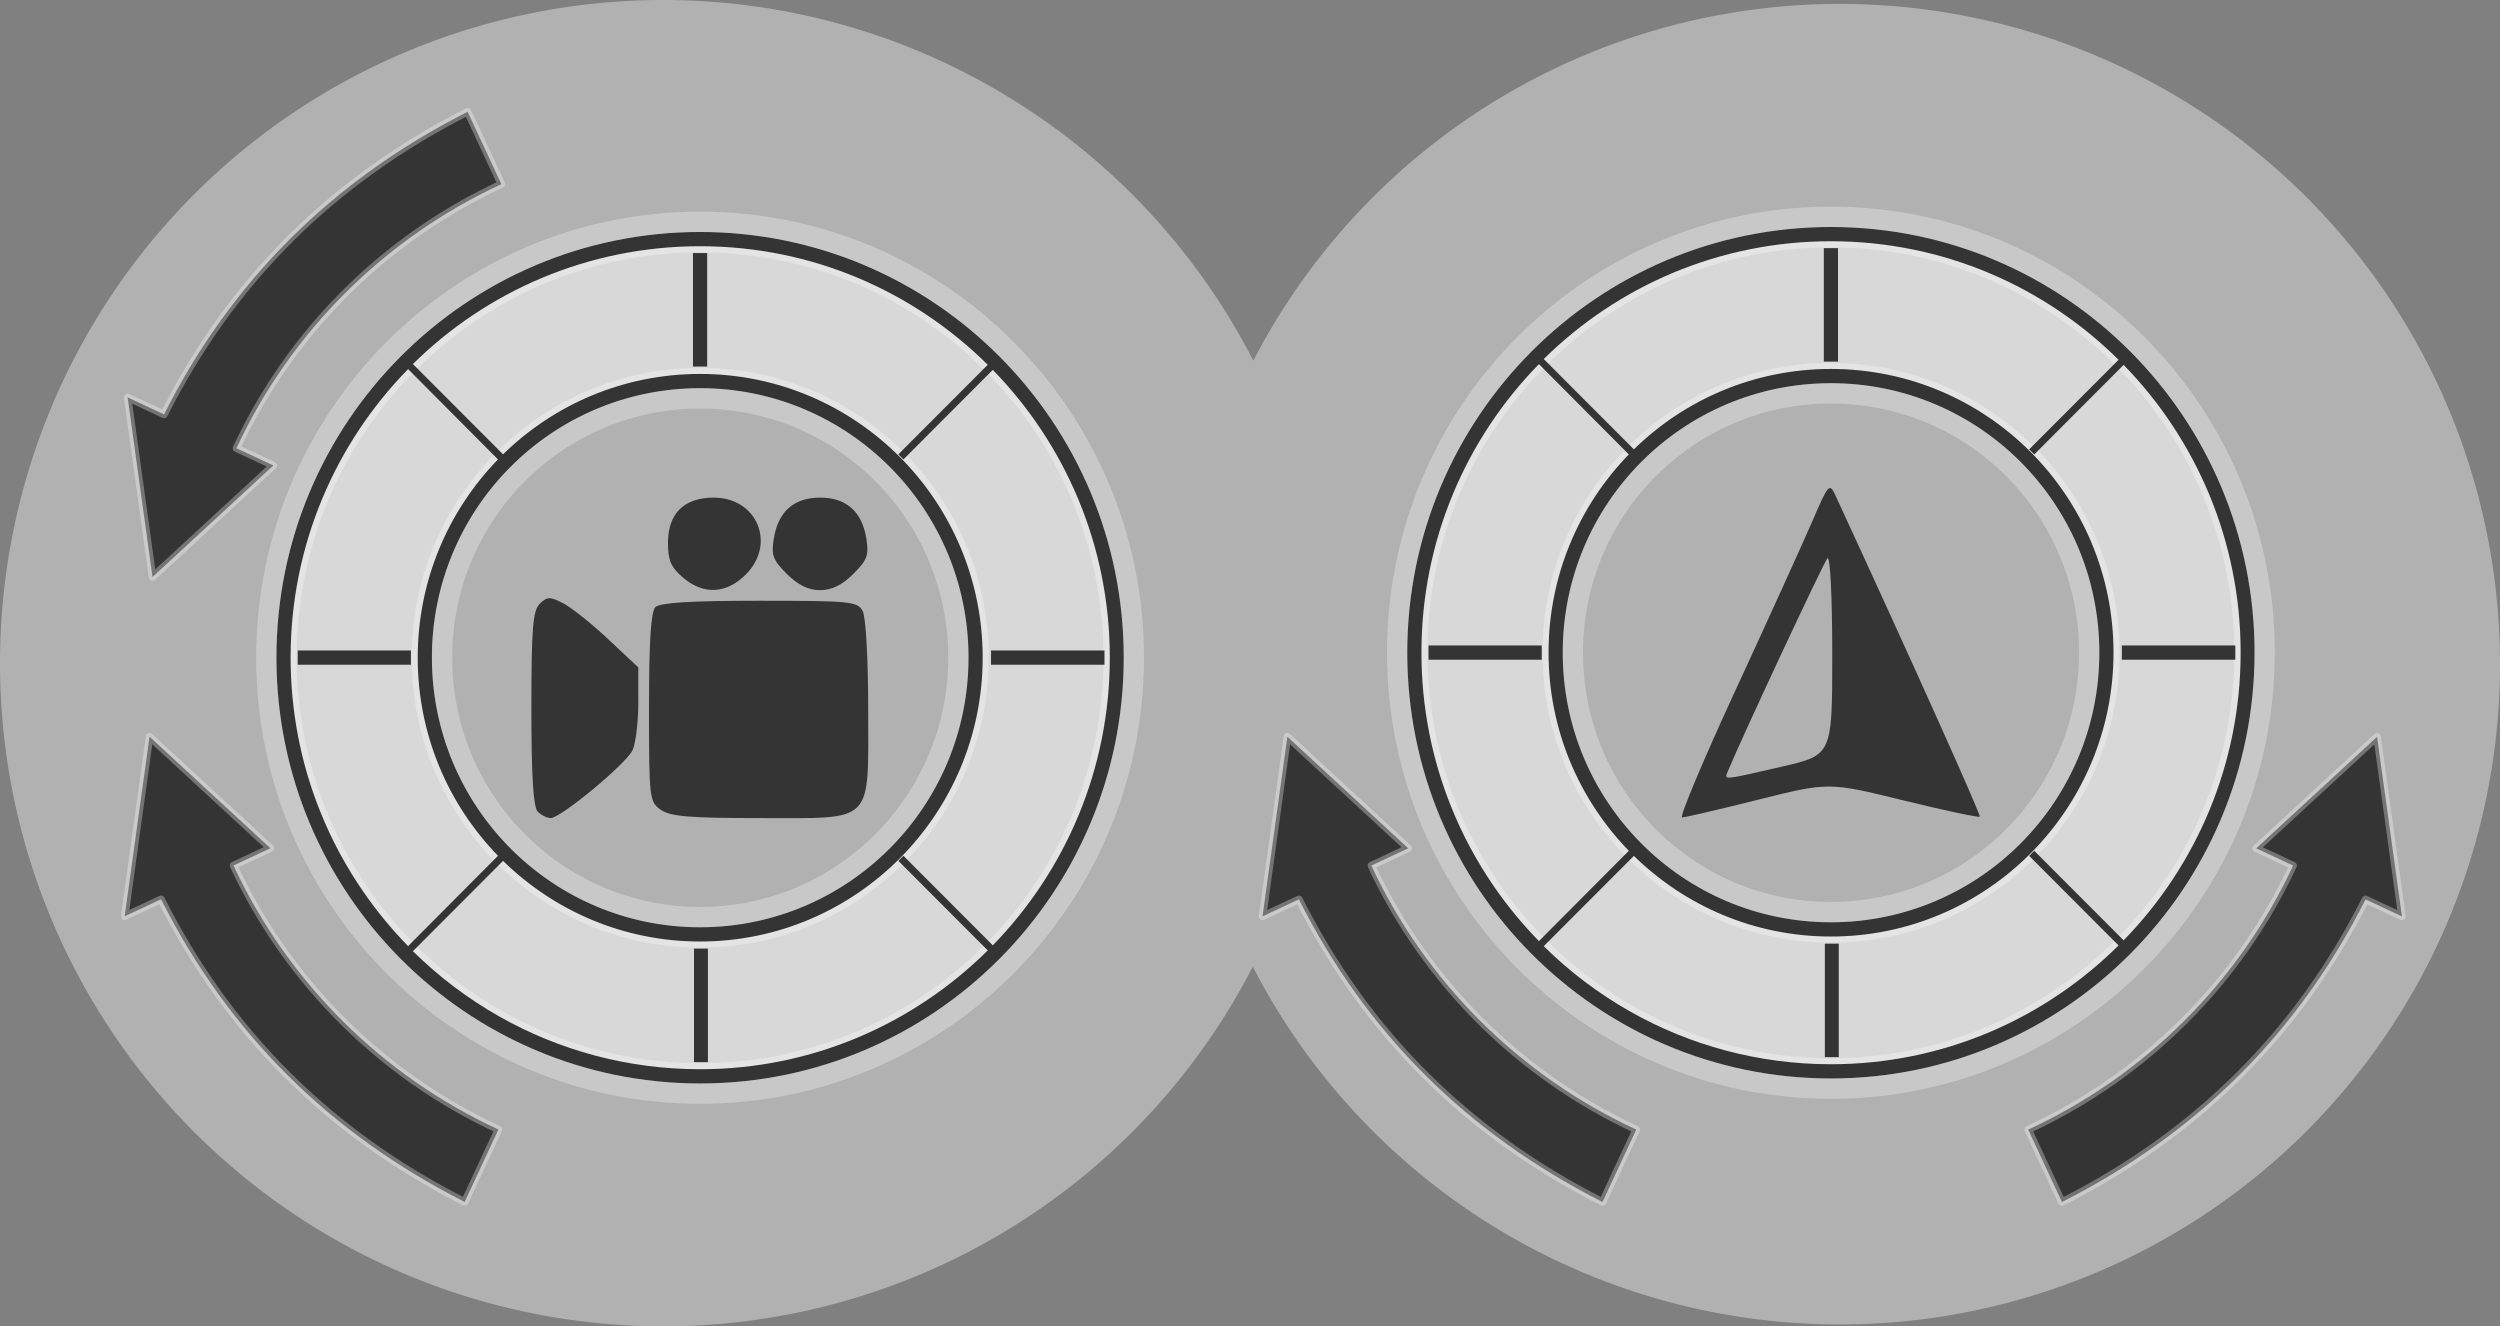 <?xml version="1.0" encoding="UTF-8" standalone="no"?>
<!-- Created with Inkscape (http://www.inkscape.org/) -->

<svg
   xmlns:dc="http://purl.org/dc/elements/1.1/"
   xmlns:cc="http://creativecommons.org/ns#"
   xmlns:rdf="http://www.w3.org/1999/02/22-rdf-syntax-ns#"
   xmlns:svg="http://www.w3.org/2000/svg"
   xmlns="http://www.w3.org/2000/svg"
   xmlns:sodipodi="http://sodipodi.sourceforge.net/DTD/sodipodi-0.dtd"
   xmlns:inkscape="http://www.inkscape.org/namespaces/inkscape"
   width="251.864"
   height="133.619"
   viewBox="0 0 66.639 35.353"
   version="1.1"
   id="svg3786"
   inkscape:version="0.92.0 r15299"
   sodipodi:docname="threedControls.svg">
  <rect x="0" y="0" width="66.639" height="35.353" fill="#808080" stroke="none"/>
  <g
     inkscape:groupmode="layer"
     id="backgroundLayer"
     inkscape:label="backgroundLayer"
     transform="translate(-1.434,-42.797)">
    <path
       id="background"
       style="display:inline;fill:#ffffff;fill-opacity:0.388;stroke:none;stroke-width:0.21;stroke-linecap:round;stroke-linejoin:round;stroke-miterlimit:4;stroke-dasharray:none;stroke-dashoffset:0;stroke-opacity:0.317;paint-order:stroke fill markers"
       d="M 68.073,60.501 A 17.6,17.6 0 0 1 50.473,78.101 17.6,17.6 0 0 1 32.873,60.501 17.6,17.6 0 0 1 50.473,42.901 17.6,17.6 0 0 1 68.073,60.501 Z M 36.788,60.474 A 17.677,17.677 0 0 1 19.111,78.151 17.677,17.677 0 0 1 1.434,60.474 17.677,17.677 0 0 1 19.111,42.797 17.677,17.677 0 0 1 36.788,60.474 Z"
       inkscape:connector-curvature="0" />
  </g>
  <g
     inkscape:label="tiltLayer"
     inkscape:groupmode="layer"
     id="tiltLayer"
     transform="translate(-25.756,-42.664)"
     style="display:inline">
    <g
       transform="matrix(0.216,0,0,0.217,28.757,44.46)"
       class="tc-view-3d-cm-tilt-inner"
       style="color:#000000;font-style:normal;font-variant:normal;font-weight:normal;font-stretch:normal;font-size:16px;line-height:normal;font-family:Arial, helvetica, sans-serif;font-variant-ligatures:normal;font-variant-caps:normal;font-variant-numeric:normal;text-indent:0px;text-align:start;text-decoration:none;text-decoration-line:none;text-decoration-style:solid;text-decoration-color:#000000;letter-spacing:normal;word-spacing:0px;text-transform:none;writing-mode:lr-tb;direction:ltr;dominant-baseline:auto;baseline-shift:0px;text-anchor:start;white-space:normal;clip-rule:nonzero;display:inline;visibility:visible;opacity:1;isolation:auto;mix-blend-mode:normal;color-interpolation:sRGB;color-interpolation-filters:linearRGB;vector-effect:none;fill:#000000;fill-opacity:1;fill-rule:nonzero;stroke:none;stroke-width:1px;stroke-linecap:butt;stroke-linejoin:miter;stroke-miterlimit:4;stroke-dasharray:none;stroke-dashoffset:0px;stroke-opacity:1;marker-start:none;marker-mid:none;marker-end:none;paint-order:fill stroke markers;color-rendering:auto;image-rendering:auto;shape-rendering:auto;text-rendering:auto"
       mask="none"
       clip-path="none"
       id="tiltImage">
      <path
         inkscape:connector-curvature="0"
         d="m 72.5,39.406 c 18.298,0 33.125,14.792 33.125,33.094 0,18.302 -14.827,33.125 -33.125,33.125 -18.298,0 -33.094,-14.823 -33.094,-33.125 0,-18.302 14.796,-33.094 33.094,-33.094 z"
         id="path18"
         style="fill:none" />
      <g
         id="g864"
         transform="matrix(0.967,0,0,0.987,2.623,2.384)">
        <path
           style="fill:#343434;fill-opacity:1;stroke-width:0.671px"
           d="m 51.553,90.221 c -0.577,-0.558 -0.819,-4.344 -0.819,-12.817 0,-10.029 0.177,-12.197 1.067,-13.057 0.942,-0.911 1.29,-0.92 2.974,-0.078 1.049,0.524 3.639,2.537 5.755,4.473 l 3.848,3.519 v 4.398 c 0,2.419 -0.332,5.079 -0.738,5.913 -0.829,1.7 -9.17,8.442 -10.446,8.442 -0.453,0 -1.191,-0.356 -1.642,-0.792 z M 67.26,89.986 c -1.47,-0.996 -1.516,-1.384 -1.516,-12.732 0,-8.225 0.243,-11.941 0.819,-12.497 0.577,-0.558 4.497,-0.792 13.279,-0.792 11.621,0 12.508,0.086 13.167,1.276 0.405,0.732 0.706,5.933 0.706,12.205 0,14.453 0.903,13.567 -13.834,13.567 -8.947,0 -11.4,-0.2 -12.621,-1.027 z m 2.801,-28.92 c -1.503,-1.25 -1.899,-2.144 -1.899,-4.285 0,-3.675 2.043,-5.651 5.844,-5.651 5.552,0 8.006,5.78 4.07,9.587 -2.494,2.412 -5.384,2.538 -8.015,0.349 z m 13.284,-0.43 c -1.789,-1.73 -2.022,-2.344 -1.675,-4.414 0.566,-3.371 2.561,-5.092 5.905,-5.092 3.343,0 5.339,1.721 5.905,5.092 0.347,2.069 0.114,2.684 -1.675,4.414 -1.438,1.39 -2.742,2.01 -4.23,2.01 -1.488,0 -2.792,-0.62 -4.23,-2.01 z"
           id="path5088"
           inkscape:connector-curvature="0" />
      </g>
    </g>
    <g
       transform="matrix(0.216,0,0,0.217,28.757,44.46)"
       class="tc-view-3d-cm-tilt-outer tc-view-3d-cm-tilt-outer-circle"
       style="color:#000000;font-style:normal;font-variant:normal;font-weight:normal;font-stretch:normal;font-size:16px;line-height:normal;font-family:Arial, helvetica, sans-serif;font-variant-ligatures:normal;font-variant-caps:normal;font-variant-numeric:normal;text-indent:0px;text-align:start;text-decoration:none;text-decoration-line:none;text-decoration-style:solid;text-decoration-color:#000000;letter-spacing:normal;word-spacing:0px;text-transform:none;writing-mode:lr-tb;direction:ltr;dominant-baseline:auto;baseline-shift:0px;text-anchor:start;white-space:normal;clip-rule:nonzero;display:inline;visibility:visible;opacity:1;isolation:auto;mix-blend-mode:normal;color-interpolation:sRGB;color-interpolation-filters:linearRGB;vector-effect:none;fill:#ffffff;fill-opacity:0.5;fill-rule:nonzero;stroke:#ffffff;stroke-width:5px;stroke-linecap:butt;stroke-linejoin:miter;stroke-miterlimit:4;stroke-dasharray:none;stroke-dashoffset:0px;stroke-opacity:0.3;marker-start:none;marker-mid:none;marker-end:none;paint-order:fill stroke markers;color-rendering:auto;image-rendering:auto;shape-rendering:auto;text-rendering:auto"
       mask="none"
       clip-path="none"
       id="tiltOuter">
      <path
         inkscape:connector-curvature="0"
         d="m 72.5,20.219 c -28.867,0 -52.281,23.408 -52.281,52.281 0,28.874 23.414,52.312 52.281,52.312 28.867,0 52.281,-23.439 52.281,-52.312 0,-28.874 -23.414,-52.281 -52.281,-52.281 z m 0,19.188 c 18.298,0 33.125,14.792 33.125,33.094 0,18.302 -14.827,33.125 -33.125,33.125 -18.298,0 -33.094,-14.823 -33.094,-33.125 0,-18.302 14.796,-33.094 33.094,-33.094 z"
         id="path10" />
    </g>
    <g
       transform="matrix(0.216,0,0,0.217,28.757,44.46)"
       class="tc-view-3d-cm-tilt-outer tc-view-3d-cm-rotate-tilt-shell-circle"
       style="color:#000000;font-style:normal;font-variant:normal;font-weight:normal;font-stretch:normal;font-size:16px;line-height:normal;font-family:Arial, helvetica, sans-serif;font-variant-ligatures:normal;font-variant-caps:normal;font-variant-numeric:normal;text-indent:0px;text-align:start;text-decoration:none;text-decoration-line:none;text-decoration-style:solid;text-decoration-color:#000000;letter-spacing:normal;word-spacing:0px;text-transform:none;writing-mode:lr-tb;direction:ltr;dominant-baseline:auto;baseline-shift:0px;text-anchor:start;white-space:normal;clip-rule:nonzero;display:inline;visibility:visible;opacity:1;isolation:auto;mix-blend-mode:normal;color-interpolation:sRGB;color-interpolation-filters:linearRGB;vector-effect:none;fill:#343434;fill-opacity:1;fill-rule:nonzero;stroke:none;stroke-width:1px;stroke-linecap:butt;stroke-linejoin:miter;stroke-miterlimit:4;stroke-dasharray:none;stroke-dashoffset:0px;stroke-opacity:1;marker-start:none;marker-mid:none;marker-end:none;paint-order:fill stroke markers;color-rendering:auto;image-rendering:auto;shape-rendering:auto;text-rendering:auto"
       mask="none"
       clip-path="none"
       id="tiltShell">
      <path
         d="m 72.5,20.219 c -28.867,0 -52.281,23.408 -52.281,52.281 0,28.874 23.414,52.312 52.281,52.312 28.867,0 52.281,-23.439 52.281,-52.312 0,-28.874 -23.414,-52.281 -52.281,-52.281 z m 0,1.75 c 13.843,0 26.369,5.558 35.5,14.562 l -11.031,11 0.625,0.625 11.031,-11 c 8.92,9.109 14.438,21.579 14.438,35.344 0,13.765 -5.518,26.227 -14.438,35.344 l -11.031,-11 -0.625,0.625 11.031,11 c -9.131,9.011 -21.659,14.594 -35.5,14.594 -8.974,0 -17.407,-2.34 -24.714,-6.442 -3.93,-2.206 -7.535,-4.922 -10.724,-8.058 l 11.125,-11.094 c 6.278,6.122 14.858,9.906 24.312,9.906 19.242,0 34.875,-15.629 34.875,-34.875 0,-19.246 -15.633,-34.844 -34.875,-34.844 -9.455,0 -18.035,3.761 -24.312,9.875 L 37.062,36.438 C 46.179,27.478 58.697,21.969 72.5,21.969 Z M 71.625,22.812 V 36.75 h 1.75 V 22.812 Z M 36.469,37.062 47.562,48.156 C 41.43,54.437 37.656,63.028 37.656,72.5 c 0,9.472 3.774,18.056 9.906,24.344 L 36.469,107.938 c -2.011,-2.046 -3.849,-4.263 -5.491,-6.625 C 28.839,98.235 27.034,94.909 25.614,91.387 23.263,85.554 21.969,79.18 21.969,72.5 c 0,-13.813 5.533,-26.321 14.5,-35.438 z M 72.5,39.406 c 18.298,0 33.125,14.792 33.125,33.094 0,18.302 -14.827,33.125 -33.125,33.125 -18.298,0 -33.094,-14.823 -33.094,-33.125 0,-18.302 14.796,-33.094 33.094,-33.094 z M 22.844,71.625 v 1.75 H 36.812 v -1.75 z m 85.562,0 v 1.75 h 14 v -1.75 z M 71.75,108.25 v 13.938 h 1.719 V 108.25 Z"
         id="path14"
         inkscape:connector-curvature="0"
         sodipodi:nodetypes="ssssssccccsccccssccsssccscccccccsccssscsssssccccccccccccccc" />
    </g>
    <path
       style="fill:#343434;fill-opacity:1;stroke:#ffffff;stroke-width:0.2;stroke-linecap:round;stroke-linejoin:round;stroke-miterlimit:4;stroke-dasharray:none;stroke-opacity:0.317;paint-order:stroke fill markers"
       d="m 39.042,72.771 -0.9,1.931 c -3.602,-1.827 -6.291,-4.493 -8.093,-8.067 l -0.97,0.453 0.663,-4.788 3.222,2.974 -0.984,0.459 c 1.447,3.107 3.95,5.598 7.06,7.038 z"
       id="up"
       inkscape:connector-curvature="0"
       sodipodi:nodetypes="cccccccc" />
    <path
       style="fill:#343434;fill-opacity:1;stroke:#ffffff;stroke-width:0.2;stroke-linecap:round;stroke-linejoin:round;stroke-miterlimit:4;stroke-dasharray:none;stroke-opacity:0.317;paint-order:stroke fill markers"
       d="m 39.121,47.574 -0.9,-1.931 c -3.602,1.827 -6.291,4.493 -8.093,8.067 l -0.97,-0.453 0.663,4.788 3.222,-2.974 -0.984,-0.459 c 1.447,-3.107 3.95,-5.598 7.06,-7.038 z"
       id="down"
       inkscape:connector-curvature="0"
       sodipodi:nodetypes="cccccccc" />
  </g>
  <g
     id="rotateLayer"
     inkscape:groupmode="layer"
     inkscape:label="rotateLayer"
     style="display:inline"
     transform="translate(-1.434,-42.797)">
    <g
       id="rotateImage"
       clip-path="none"
       mask="none"
       style="color:#000000;font-style:normal;font-variant:normal;font-weight:normal;font-stretch:normal;font-size:16px;line-height:normal;font-family:Arial, helvetica, sans-serif;font-variant-ligatures:normal;font-variant-caps:normal;font-variant-numeric:normal;text-indent:0px;text-align:start;text-decoration:none;text-decoration-line:none;text-decoration-style:solid;text-decoration-color:#000000;letter-spacing:normal;word-spacing:0px;text-transform:none;writing-mode:lr-tb;direction:ltr;dominant-baseline:auto;baseline-shift:0px;text-anchor:start;white-space:normal;clip-rule:nonzero;display:inline;visibility:visible;opacity:1;isolation:auto;mix-blend-mode:normal;color-interpolation:sRGB;color-interpolation-filters:linearRGB;vector-effect:none;fill:#000000;fill-opacity:1;fill-rule:nonzero;stroke:none;stroke-width:1px;stroke-linecap:butt;stroke-linejoin:miter;stroke-miterlimit:4;stroke-dasharray:none;stroke-dashoffset:0px;stroke-opacity:1;marker-start:none;marker-mid:none;marker-end:none;paint-order:fill stroke markers;color-rendering:auto;image-rendering:auto;shape-rendering:auto;text-rendering:auto"
       class="tc-view-3d-cm-rotate-inner"
       transform="matrix(0.216,0,0,0.217,34.578,44.46)">
      <path
         style="fill:none"
         id="path5067"
         d="m 72.5,39.406 c 18.298,0 33.125,14.792 33.125,33.094 0,18.302 -14.827,33.125 -33.125,33.125 -18.298,0 -33.094,-14.823 -33.094,-33.125 0,-18.302 14.796,-33.094 33.094,-33.094 z"
         inkscape:connector-curvature="0" />
      <g
         transform="matrix(0.793,0,0,0.801,15.597,17.156)"
         id="g5071">
        <path
           style="fill:#343434;fill-opacity:1;stroke-width:0.862px"
           d="m 56.889,74.905 c 5.015,-10.704 10.354,-22.275 11.866,-25.713 2.749,-6.25 2.749,-6.25 3.873,-3.85 12.064,25.761 22.503,48.666 22.291,48.91 -0.149,0.172 -5.5,-0.952 -11.891,-2.497 -11.62,-2.809 -11.62,-2.809 -22.615,-0.099 -6.047,1.491 -11.365,2.711 -11.818,2.711 -0.453,0 3.279,-8.758 8.293,-19.463 z m 7.191,11.687 c 7.886,-1.788 7.886,-1.788 7.886,-17.281 0,-8.843 -0.325,-15.145 -0.756,-14.681 -0.592,0.636 -13.495,27.848 -15.497,32.68 -0.562,1.357 -0.926,1.388 8.367,-0.718 z"
           id="path5069"
           inkscape:connector-curvature="0" />
      </g>
      <path
         style="fill:none;fill-opacity:1;stroke:#000000;stroke-width:0.462;stroke-linecap:round;stroke-linejoin:round;stroke-miterlimit:4;stroke-dasharray:none;stroke-dashoffset:0;stroke-opacity:1"
         id="path8766"
         ry="54.987"
         rx="54.813"
         cy="72.433"
         cx="72.5"
         d=""
         inkscape:connector-curvature="0" />
    </g>
    <g
       id="rotateOuter"
       clip-path="none"
       mask="none"
       style="color:#000000;font-style:normal;font-variant:normal;font-weight:normal;font-stretch:normal;font-size:16px;line-height:normal;font-family:Arial, helvetica, sans-serif;font-variant-ligatures:normal;font-variant-caps:normal;font-variant-numeric:normal;text-indent:0px;text-align:start;text-decoration:none;text-decoration-line:none;text-decoration-style:solid;text-decoration-color:#000000;letter-spacing:normal;word-spacing:0px;text-transform:none;writing-mode:lr-tb;direction:ltr;dominant-baseline:auto;baseline-shift:0px;text-anchor:start;white-space:normal;clip-rule:nonzero;display:inline;visibility:visible;opacity:1;isolation:auto;mix-blend-mode:normal;color-interpolation:sRGB;color-interpolation-filters:linearRGB;vector-effect:none;fill:#ffffff;fill-opacity:0.5;fill-rule:nonzero;stroke:#ffffff;stroke-width:4.997;stroke-linecap:butt;stroke-linejoin:miter;stroke-miterlimit:4;stroke-dasharray:none;stroke-dashoffset:0px;stroke-opacity:0.3;marker-start:none;marker-mid:none;marker-end:none;paint-order:fill stroke markers;color-rendering:auto;image-rendering:auto;shape-rendering:auto;text-rendering:auto"
       class="tc-view-3d-cm-rotate-outer tc-view-3d-cm-rotate-outer-circle"
       transform="matrix(0.216,0,0,0.217,34.578,44.46)">
      <path
         id="path5059"
         d="m 72.5,20.219 c -28.867,0 -52.281,23.408 -52.281,52.281 0,28.874 23.414,52.312 52.281,52.312 28.867,0 52.281,-23.439 52.281,-52.312 0,-28.874 -23.414,-52.281 -52.281,-52.281 z m 0,19.188 c 18.298,0 33.125,14.792 33.125,33.094 0,18.302 -14.827,33.125 -33.125,33.125 -18.298,0 -33.094,-14.823 -33.094,-33.125 0,-18.302 14.796,-33.094 33.094,-33.094 z"
         inkscape:connector-curvature="0"
         style="stroke-width:4.997;stroke-miterlimit:4;stroke-dasharray:none" />
    </g>
    <g
       id="rotateShell"
       clip-path="none"
       mask="none"
       style="color:#000000;font-style:normal;font-variant:normal;font-weight:normal;font-stretch:normal;font-size:16px;line-height:normal;font-family:Arial, helvetica, sans-serif;font-variant-ligatures:normal;font-variant-caps:normal;font-variant-numeric:normal;text-indent:0px;text-align:start;text-decoration:none;text-decoration-line:none;text-decoration-style:solid;text-decoration-color:#000000;letter-spacing:normal;word-spacing:0px;text-transform:none;writing-mode:lr-tb;direction:ltr;dominant-baseline:auto;baseline-shift:0px;text-anchor:start;white-space:normal;clip-rule:nonzero;display:inline;visibility:visible;opacity:1;isolation:auto;mix-blend-mode:normal;color-interpolation:sRGB;color-interpolation-filters:linearRGB;vector-effect:none;fill:#343434;fill-opacity:1;fill-rule:nonzero;stroke:none;stroke-width:1px;stroke-linecap:butt;stroke-linejoin:miter;stroke-miterlimit:4;stroke-dasharray:none;stroke-dashoffset:0px;stroke-opacity:1;marker-start:none;marker-mid:none;marker-end:none;paint-order:fill stroke markers;color-rendering:auto;image-rendering:auto;shape-rendering:auto;text-rendering:auto"
       class="tc-view-3d-cm-rotate-outer tc-view-3d-cm-rotate-outer-shell-circle"
       transform="matrix(0.216,0,0,0.217,34.578,44.46)">
      <path
         sodipodi:nodetypes="ssssssccccsccccssccsssccscccccccsccssscsssssccccccccccccccc"
         inkscape:connector-curvature="0"
         id="path5063"
         d="m 72.5,20.219 c -28.867,0 -52.281,23.408 -52.281,52.281 0,28.874 23.414,52.312 52.281,52.312 28.867,0 52.281,-23.439 52.281,-52.312 0,-28.874 -23.414,-52.281 -52.281,-52.281 z m 0,1.75 c 13.843,0 26.369,5.558 35.5,14.562 l -11.031,11 0.625,0.625 11.031,-11 c 8.92,9.109 14.438,21.579 14.438,35.344 0,13.765 -5.518,26.227 -14.438,35.344 l -11.031,-11 -0.625,0.625 11.031,11 c -9.131,9.011 -21.659,14.594 -35.5,14.594 -8.974,0 -17.407,-2.34 -24.714,-6.442 -3.93,-2.206 -7.535,-4.922 -10.724,-8.058 l 11.125,-11.094 c 6.278,6.122 14.858,9.906 24.312,9.906 19.242,0 34.875,-15.629 34.875,-34.875 0,-19.246 -15.633,-34.844 -34.875,-34.844 -9.455,0 -18.035,3.761 -24.312,9.875 L 37.062,36.438 C 46.179,27.478 58.697,21.969 72.5,21.969 Z M 71.625,22.812 V 36.75 h 1.75 V 22.812 Z M 36.469,37.062 47.562,48.156 C 41.43,54.437 37.656,63.028 37.656,72.5 c 0,9.472 3.774,18.056 9.906,24.344 L 36.469,107.938 c -2.011,-2.046 -3.849,-4.263 -5.491,-6.625 C 28.839,98.235 27.034,94.909 25.614,91.387 23.263,85.554 21.969,79.18 21.969,72.5 c 0,-13.813 5.533,-26.321 14.5,-35.438 z M 72.5,39.406 c 18.298,0 33.125,14.792 33.125,33.094 0,18.302 -14.827,33.125 -33.125,33.125 -18.298,0 -33.094,-14.823 -33.094,-33.125 0,-18.302 14.796,-33.094 33.094,-33.094 z M 22.844,71.625 v 1.75 H 36.812 v -1.75 z m 85.562,0 v 1.75 h 14 v -1.75 z M 71.75,108.25 v 13.938 h 1.719 V 108.25 Z" />
    </g>
    <path
       style="fill:#343434;fill-opacity:1;stroke:#ffffff;stroke-width:0.2;stroke-linecap:round;stroke-linejoin:round;stroke-miterlimit:4;stroke-dasharray:none;stroke-opacity:0.317;paint-order:stroke fill markers"
       d="m 55.496,72.907 0.9,1.931 c 3.602,-1.827 6.291,-4.493 8.093,-8.067 l 0.97,0.453 -0.663,-4.788 -3.222,2.974 0.984,0.459 c -1.447,3.107 -3.95,5.598 -7.06,7.038 z"
       id="right"
       inkscape:connector-curvature="0"
       sodipodi:nodetypes="cccccccc" />
    <path
       style="fill:#343434;fill-opacity:1;stroke:#ffffff;stroke-width:0.2;stroke-linecap:round;stroke-linejoin:round;stroke-miterlimit:4;stroke-dasharray:none;stroke-opacity:0.317;paint-order:stroke fill markers"
       d="m 45.05,72.906 -0.9,1.931 c -3.602,-1.827 -6.291,-4.493 -8.093,-8.067 l -0.97,0.453 0.663,-4.788 3.222,2.974 -0.984,0.459 c 1.447,3.107 3.95,5.598 7.06,7.038 z"
       id="left"
       inkscape:connector-curvature="0"
       sodipodi:nodetypes="cccccccc" />
  </g>
</svg>
